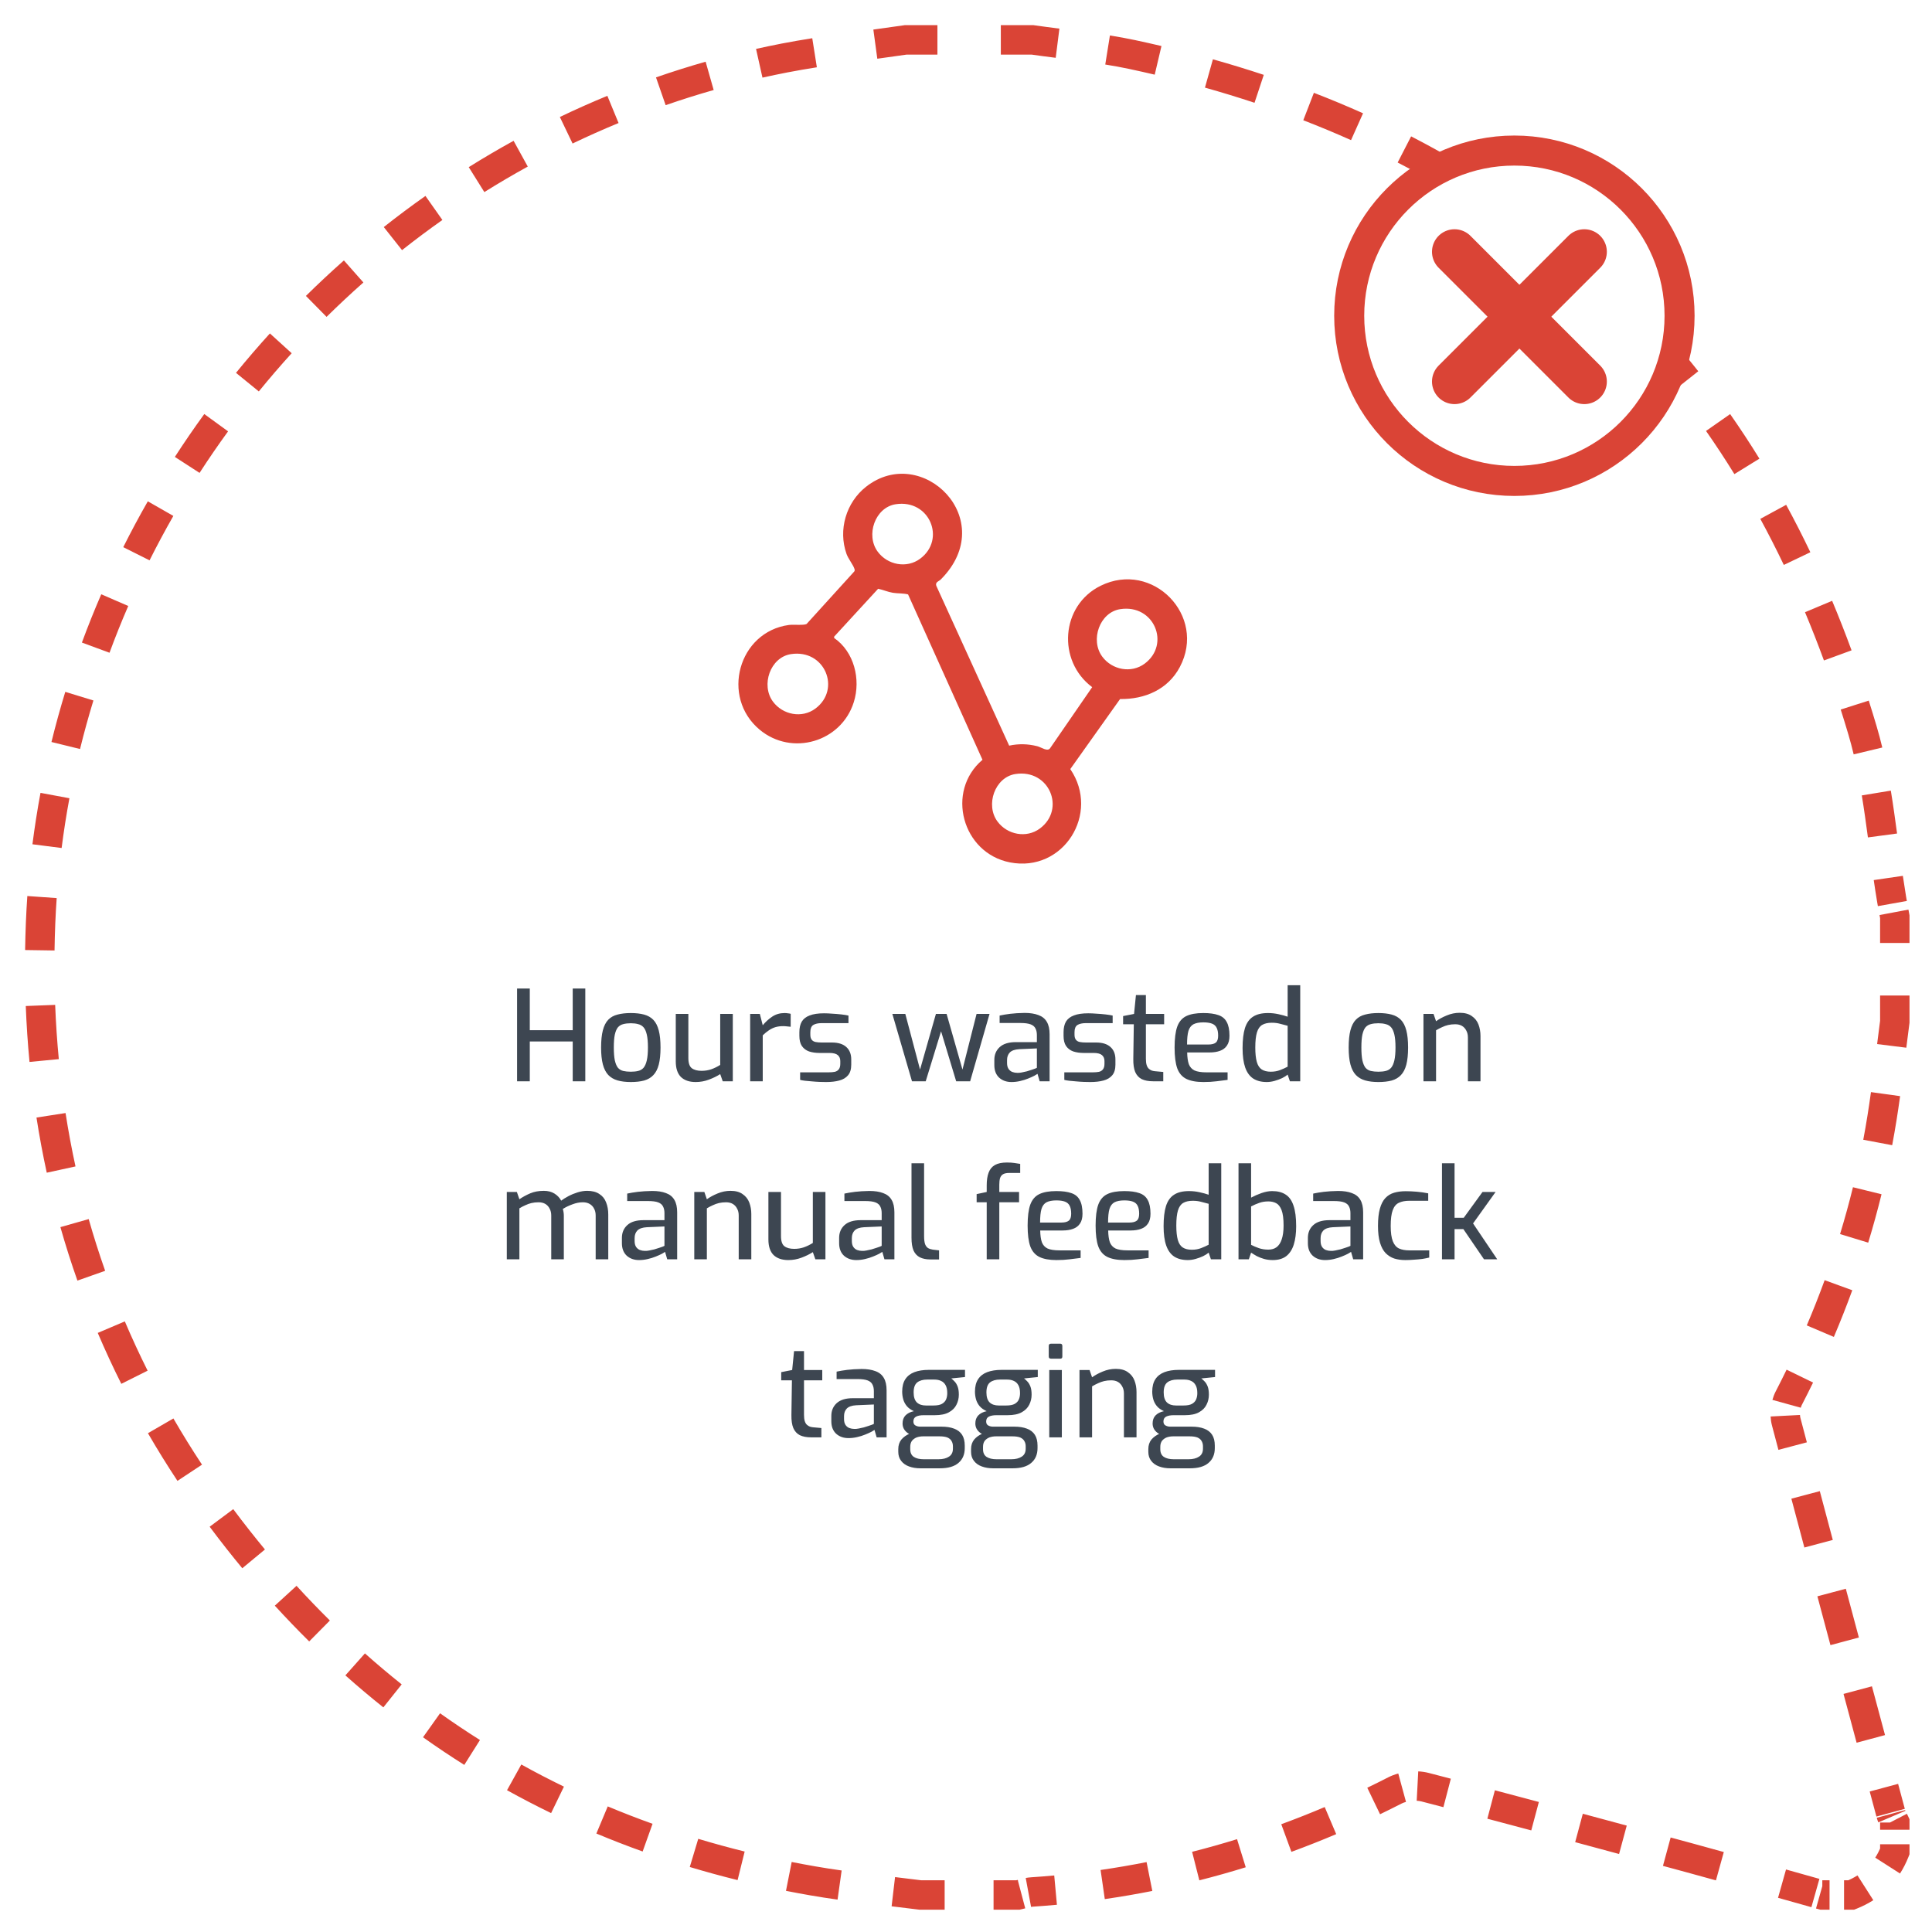 <svg width="293" height="293" viewBox="0 0 293 293" fill="none" xmlns="http://www.w3.org/2000/svg">
<path d="M156.59 6.048L156.909 3.84L156.75 3.817H156.59V6.048ZM171.738 8.277L172.205 6.096L172.204 6.095L171.738 8.277ZM282.453 110.744L280.314 111.377L280.314 111.377L282.453 110.744ZM286.872 136.363L284.672 136.732L284.672 136.735L286.872 136.363ZM287.358 139.024H289.589V138.815L289.55 138.609L287.358 139.024ZM287.358 154.959L289.57 155.253L289.589 155.107V154.959H287.358ZM285.412 169.577H283.181L287.615 169.931L285.412 169.577ZM285.412 169.572H287.643L283.209 169.219L285.412 169.572ZM271.275 212.044L269.294 211.019L269.294 211.019L271.275 212.044ZM270.886 215.606L268.728 216.173L268.729 216.176L270.886 215.606ZM286.699 274.813L284.545 275.392L284.554 275.428L284.565 275.464L286.699 274.813ZM286.802 275.185L288.946 274.571L288.941 274.553L288.936 274.535L286.802 275.185ZM287.358 276.394H289.589V275.898L289.379 275.449L287.358 276.394ZM287.358 280.789L289.432 281.611L289.589 281.215V280.789H287.358ZM280.761 287.385V289.615H281.191L281.59 289.456L280.761 287.385ZM276.364 287.385L275.766 289.534L276.059 289.615H276.364V287.385ZM274.969 286.991L274.367 289.139L274.37 289.14L274.969 286.991ZM256.11 281.722L256.697 279.57L256.694 279.569L256.11 281.722ZM216.128 271.04L215.562 273.198L215.567 273.199L216.128 271.04ZM211.547 271.531L210.534 269.543L210.53 269.545L211.547 271.531ZM156.498 286.931L156.634 289.158L156.646 289.157L156.498 286.931ZM154.389 287.385V289.615H154.634L154.874 289.562L154.389 287.385ZM139.554 287.385L139.268 289.597L139.41 289.615H139.554V287.385ZM123.275 285.247L123.659 283.049L123.658 283.049L123.275 285.247ZM36.134 233.528L34.382 234.909L34.382 234.91L36.134 233.528ZM6.156 139.926L3.927 139.834L3.927 139.834L6.156 139.926ZM118.949 8.801L118.526 6.61L118.525 6.611L118.949 8.801ZM137.358 6.048V3.817H137.194L137.032 3.841L137.358 6.048ZM156.59 6.048V3.817H151.782V6.048V8.279H156.59V6.048ZM142.166 6.048V3.817L137.358 3.817V6.048V8.279H142.166V6.048ZM137.358 6.048L137.032 3.841C135.512 4.065 133.985 4.276 132.45 4.484L132.75 6.695L133.049 8.905C134.589 8.696 136.137 8.483 137.684 8.255L137.358 6.048ZM123.534 8.001L123.185 5.797C121.633 6.043 120.078 6.31 118.526 6.61L118.949 8.801L119.373 10.991C120.865 10.702 122.369 10.444 123.882 10.204L123.534 8.001ZM118.949 8.801L118.525 6.611C117.229 6.862 115.94 7.131 114.658 7.418L115.145 9.595L115.632 11.772C116.873 11.494 118.12 11.234 119.374 10.991L118.949 8.801ZM107.623 11.505L107.013 9.359C104.474 10.082 101.964 10.874 99.486 11.735L100.218 13.842L100.95 15.95C103.348 15.117 105.777 14.35 108.234 13.651L107.623 11.505ZM92.959 16.596L92.109 14.533C89.672 15.537 87.27 16.608 84.904 17.743L85.869 19.754L86.834 21.766C89.124 20.667 91.45 19.63 93.809 18.658L92.959 16.596ZM78.965 23.307L77.889 21.353C75.582 22.623 73.314 23.956 71.088 25.349L72.271 27.24L73.454 29.131C75.611 27.782 77.807 26.492 80.041 25.262L78.965 23.307ZM65.806 31.538L64.521 29.715C62.37 31.231 60.264 32.806 58.203 34.436L59.588 36.186L60.972 37.935C62.968 36.356 65.009 34.83 67.092 33.361L65.806 31.538ZM53.633 41.168L52.155 39.496C50.185 41.239 48.264 43.034 46.394 44.879L47.96 46.467L49.527 48.055C51.34 46.267 53.202 44.527 55.111 42.839L53.633 41.168ZM42.584 52.068L40.933 50.568C39.165 52.513 37.45 54.506 35.79 56.545L37.52 57.953L39.251 59.362C40.859 57.386 42.521 55.454 44.235 53.569L42.584 52.068ZM32.784 64.105L30.98 62.793C29.435 64.918 27.946 67.086 26.518 69.294L28.391 70.506L30.264 71.718C31.648 69.578 33.09 67.477 34.589 65.418L32.784 64.105ZM24.354 77.137L22.417 76.029C21.113 78.31 19.87 80.628 18.692 82.981L20.686 83.98L22.681 84.979C23.823 82.7 25.026 80.454 26.29 78.244L24.354 77.137ZM17.403 91.014L15.356 90.127C14.311 92.537 13.332 94.978 12.421 97.449L14.514 98.221L16.608 98.993C17.49 96.6 18.438 94.235 19.45 91.901L17.403 91.014ZM12.034 105.578L9.9 104.925C9.132 107.434 8.433 109.969 7.805 112.529L9.971 113.061L12.138 113.593C12.746 111.115 13.423 108.66 14.167 106.231L12.034 105.578ZM8.335 120.65L6.142 120.242C5.662 122.821 5.254 125.421 4.92 128.04L7.133 128.322L9.346 128.605C9.669 126.07 10.064 123.554 10.528 121.058L8.335 120.65ZM6.372 136.045L4.146 135.889C4.055 137.2 3.981 138.515 3.927 139.834L6.156 139.926L8.385 140.017C8.438 138.741 8.508 137.469 8.597 136.2L6.372 136.045ZM6.156 139.926L3.927 139.834C3.869 141.255 3.83 142.669 3.808 144.079L6.039 144.112L8.27 144.146C8.29 142.775 8.329 141.399 8.385 140.017L6.156 139.926ZM6.137 152.482L3.908 152.569C4.019 155.419 4.208 158.245 4.476 161.049L6.697 160.836L8.918 160.624C8.658 157.906 8.474 155.163 8.366 152.396L6.137 152.482ZM7.737 169.142L5.532 169.485C5.969 172.297 6.489 175.085 7.091 177.847L9.271 177.372L11.45 176.896C10.867 174.223 10.364 171.524 9.941 168.8L7.737 169.142ZM11.307 185.492L9.161 186.101C9.936 188.832 10.796 191.535 11.741 194.212L13.845 193.469L15.948 192.726C15.034 190.138 14.203 187.523 13.453 184.882L11.307 185.492ZM16.878 201.271L14.825 202.144C15.932 204.747 17.123 207.321 18.397 209.868L20.392 208.869L22.387 207.87C21.154 205.406 20.002 202.915 18.931 200.398L16.878 201.271ZM24.366 216.236L22.436 217.354C23.847 219.792 25.34 222.202 26.913 224.584L28.774 223.354L30.636 222.125C29.11 219.815 27.664 217.48 26.297 215.118L24.366 216.236ZM33.585 230.204L31.796 231.537C32.639 232.668 33.501 233.792 34.382 234.909L36.134 233.528L37.886 232.147C37.029 231.061 36.192 229.969 35.374 228.871L33.585 230.204ZM36.134 233.528L34.382 234.91C35.161 235.897 35.949 236.872 36.744 237.834L38.463 236.411L40.181 234.989C39.408 234.054 38.643 233.107 37.886 232.147L36.134 233.528ZM43.325 242.004L41.678 243.509C43.381 245.372 45.118 247.181 46.891 248.933L48.459 247.347L50.028 245.76C48.31 244.062 46.624 242.308 44.972 240.499L43.325 242.004ZM53.862 252.416L52.379 254.082C54.262 255.758 56.181 257.376 58.137 258.935L59.528 257.19L60.918 255.446C59.026 253.937 57.168 252.372 55.344 250.749L53.862 252.416ZM65.446 261.649L64.153 263.467C66.203 264.924 68.289 266.322 70.412 267.659L71.601 265.772L72.791 263.885C70.739 262.591 68.721 261.24 66.738 259.83L65.446 261.649ZM77.977 269.547L76.894 271.497C79.087 272.714 81.316 273.871 83.579 274.969L84.552 272.961L85.525 270.954C83.335 269.892 81.18 268.773 79.059 267.596L77.977 269.547ZM91.306 276.01L90.443 278.067C92.749 279.033 95.088 279.941 97.461 280.791L98.213 278.69L98.965 276.59C96.666 275.767 94.4 274.888 92.168 273.952L91.306 276.01ZM105.251 281.005L104.608 283.142C106.994 283.859 109.412 284.521 111.861 285.128L112.397 282.962L112.933 280.797C110.554 280.208 108.208 279.565 105.893 278.869L105.251 281.005ZM119.632 284.57L119.199 286.759C120.423 287 121.654 287.229 122.893 287.445L123.275 285.247L123.658 283.049C122.452 282.839 121.254 282.617 120.064 282.381L119.632 284.57ZM123.275 285.247L122.892 287.445C124.27 287.685 125.648 287.896 127.022 288.088L127.331 285.879L127.641 283.67C126.304 283.482 124.977 283.279 123.659 283.049L123.275 285.247ZM135.479 286.887L135.218 289.102C136.576 289.262 137.924 289.423 139.268 289.597L139.554 287.385L139.84 285.172C138.47 284.995 137.101 284.831 135.74 284.671L135.479 286.887ZM139.554 287.385V289.615H143.262V287.385V285.154H139.554V287.385ZM150.68 287.385V289.615H154.389V287.385V285.154H150.68V287.385ZM154.389 287.385L154.874 289.562C155.093 289.513 155.303 289.459 155.484 289.411L154.913 287.254L154.342 285.098C154.174 285.142 154.034 285.178 153.904 285.207L154.389 287.385ZM155.963 287L156.367 289.193C156.478 289.173 156.565 289.162 156.634 289.158L156.498 286.931L156.362 284.705C156.073 284.722 155.803 284.761 155.558 284.806L155.963 287ZM156.498 286.931L156.646 289.157C157.865 289.077 159.079 288.98 160.289 288.869L160.085 286.647L159.88 284.426C158.708 284.534 157.531 284.627 156.35 284.705L156.498 286.931ZM167.23 285.802L167.549 288.01C169.969 287.66 172.371 287.248 174.756 286.775L174.321 284.587L173.887 282.398C171.578 282.857 169.253 283.256 166.91 283.594L167.23 285.802ZM181.339 283.002L181.887 285.164C184.251 284.565 186.596 283.905 188.925 283.184L188.265 281.052L187.605 278.921C185.35 279.62 183.079 280.259 180.791 280.839L181.339 283.002ZM195.081 278.749L195.849 280.844C198.131 280.007 200.396 279.111 202.644 278.158L201.772 276.104L200.901 274.05C198.72 274.975 196.525 275.844 194.313 276.654L195.081 278.749ZM208.325 273.133L209.295 275.142C210.389 274.614 211.478 274.073 212.564 273.517L211.547 271.531L210.53 269.545C209.476 270.085 208.417 270.611 207.356 271.124L208.325 273.133ZM211.547 271.531L212.56 273.519C212.736 273.429 212.961 273.341 213.229 273.269L212.643 271.116L212.057 268.963C211.54 269.104 211.022 269.295 210.534 269.543L211.547 271.531ZM214.969 270.867L214.852 273.095C215.13 273.11 215.37 273.147 215.562 273.198L216.128 271.04L216.693 268.882C216.165 268.743 215.62 268.667 215.085 268.639L214.969 270.867ZM216.128 271.04L215.567 273.199C216.679 273.488 217.79 273.777 218.901 274.068L219.465 271.909L220.029 269.751C218.916 269.46 217.802 269.17 216.688 268.881L216.128 271.04ZM226.136 273.663L225.566 275.82C227.786 276.407 230.007 276.998 232.227 277.591L232.802 275.435L233.378 273.28C231.155 272.686 228.931 272.095 226.707 271.507L226.136 273.663ZM239.464 277.221L238.885 279.375C241.104 279.972 243.323 280.571 245.542 281.171L246.124 279.017L246.706 276.864C244.486 276.263 242.265 275.664 240.044 275.067L239.464 277.221ZM252.782 280.82L252.198 282.973C253.307 283.274 254.417 283.575 255.526 283.876L256.11 281.722L256.694 279.569C255.585 279.268 254.475 278.968 253.365 278.667L252.782 280.82ZM256.11 281.722L255.524 283.875C257.094 284.303 258.663 284.735 260.233 285.171L260.83 283.022L261.427 280.873C259.852 280.435 258.276 280 256.697 279.57L256.11 281.722ZM270.256 285.667L269.651 287.814C271.222 288.256 272.794 288.699 274.367 289.139L274.969 286.991L275.57 284.843C274.001 284.403 272.431 283.962 270.861 283.519L270.256 285.667ZM274.969 286.991L274.37 289.14C274.483 289.172 274.597 289.204 274.711 289.236L275.318 287.089L275.924 284.942C275.806 284.909 275.687 284.875 275.567 284.842L274.969 286.991ZM276.015 287.287L275.409 289.434C275.527 289.467 275.646 289.5 275.766 289.534L276.364 287.385L276.963 285.235C276.85 285.204 276.736 285.172 276.622 285.14L276.015 287.287ZM276.364 287.385V289.615H277.463V287.385V285.154H276.364V287.385ZM279.662 287.385V289.615H280.761V287.385V285.154H279.662V287.385ZM280.761 287.385L281.59 289.456C282.479 289.1 283.317 288.674 284.099 288.175L282.898 286.295L281.697 284.415C281.166 284.754 280.579 285.054 279.932 285.313L280.761 287.385ZM286.271 282.927L288.151 284.13C288.651 283.347 289.078 282.506 289.432 281.611L287.358 280.789L285.284 279.967C285.029 280.613 284.73 281.197 284.392 281.725L286.271 282.927ZM287.358 280.789H289.589V279.69H287.358H285.128V280.789H287.358ZM287.358 277.493H289.589V276.394H287.358H285.128V277.493H287.358ZM287.358 276.394L289.379 275.449C289.313 275.307 289.245 275.176 289.191 275.07L287.21 276.096L285.229 277.123C285.277 277.214 285.31 277.281 285.338 277.339L287.358 276.394ZM286.915 275.499L288.967 274.623C288.949 274.582 288.945 274.567 288.946 274.571L286.802 275.185L284.657 275.799C284.719 276.015 284.792 276.208 284.863 276.374L286.915 275.499ZM286.802 275.185L288.936 274.535C288.935 274.532 288.932 274.524 288.928 274.507L286.775 275.093L284.622 275.678C284.635 275.723 284.65 275.777 284.668 275.836L286.802 275.185ZM286.726 274.906L288.878 274.321C288.866 274.276 288.851 274.222 288.833 274.163L286.699 274.813L284.565 275.464C284.566 275.467 284.569 275.475 284.573 275.492L286.726 274.906ZM286.699 274.813L288.854 274.235C288.523 273.002 288.192 271.769 287.861 270.536L285.706 271.114L283.552 271.692C283.883 272.925 284.214 274.158 284.545 275.392L286.699 274.813ZM283.721 263.715L285.876 263.137C285.214 260.671 284.553 258.205 283.891 255.739L281.737 256.317L279.582 256.894C280.243 259.361 280.905 261.827 281.566 264.294L283.721 263.715ZM279.754 248.917L281.909 248.34C281.249 245.874 280.589 243.408 279.93 240.941L277.775 241.517L275.619 242.093C276.279 244.56 276.939 247.027 277.599 249.494L279.754 248.917ZM275.799 234.116L277.955 233.541C277.298 231.075 276.641 228.608 275.985 226.14L273.829 226.713L271.673 227.286C272.329 229.755 272.986 232.223 273.644 234.691L275.799 234.116ZM271.865 219.309L274.022 218.738C273.695 217.504 273.369 216.27 273.043 215.036L270.886 215.606L268.729 216.176C269.055 217.411 269.382 218.646 269.709 219.88L271.865 219.309ZM270.886 215.606L273.043 215.039C273.014 214.927 272.989 214.775 272.979 214.589L270.751 214.704L268.523 214.82C268.547 215.266 268.61 215.725 268.728 216.173L270.886 215.606ZM270.948 212.895L273.099 213.489C273.148 213.31 273.205 213.169 273.257 213.068L271.275 212.044L269.294 211.019C269.079 211.434 268.917 211.87 268.798 212.301L270.948 212.895ZM271.275 212.044L273.257 213.069C273.84 211.942 274.409 210.809 274.962 209.672L272.956 208.696L270.95 207.719C270.413 208.824 269.861 209.923 269.294 211.019L271.275 212.044ZM276.063 201.879L278.116 202.752C279.11 200.414 280.042 198.056 280.91 195.675L278.814 194.911L276.719 194.146C275.878 196.453 274.974 198.739 274.01 201.006L276.063 201.879ZM281.191 187.806L283.325 188.457C284.065 186.032 284.739 183.585 285.346 181.117L283.18 180.584L281.013 180.051C280.426 182.44 279.773 184.808 279.057 187.156L281.191 187.806ZM284.769 173.263L286.961 173.676C287.196 172.431 287.414 171.181 287.615 169.925L285.412 169.572L283.209 169.219C283.015 170.435 282.804 171.645 282.577 172.85L284.769 173.263ZM285.412 169.572H283.181V169.573H285.412H287.643V169.572H285.412ZM285.412 169.576H283.181V169.577H285.412H287.643V169.576H285.412ZM285.412 169.577L287.615 169.931C287.813 168.698 287.994 167.466 288.164 166.236L285.954 165.93L283.744 165.625C283.577 166.83 283.401 168.03 283.209 169.223L285.412 169.577ZM286.89 158.616L289.104 158.892C289.256 157.674 289.409 156.462 289.57 155.253L287.358 154.959L285.147 154.664C284.984 155.892 284.829 157.118 284.676 158.34L286.89 158.616ZM287.358 154.959H289.589V150.975H287.358H285.128V154.959H287.358ZM287.358 143.008H289.589V139.024H287.358H285.128V143.008H287.358ZM287.358 139.024L289.55 138.609C289.508 138.387 289.467 138.167 289.425 137.947L287.233 138.36L285.04 138.773C285.082 138.995 285.125 139.218 285.166 139.439L287.358 139.024ZM286.988 137.029L289.184 136.638C289.146 136.423 289.108 136.207 289.072 135.991L286.872 136.363L284.672 136.735C284.711 136.965 284.751 137.194 284.791 137.42L286.988 137.029ZM286.872 136.363L289.072 135.994C288.897 134.946 288.734 133.89 288.579 132.827L286.371 133.149L284.164 133.471C284.322 134.557 284.49 135.645 284.672 136.732L286.872 136.363ZM285.492 126.704L287.703 126.407C287.414 124.251 287.113 122.073 286.756 119.904L284.555 120.266L282.354 120.628C282.699 122.728 282.993 124.851 283.281 127L285.492 126.704ZM283.291 113.886L285.461 113.366C285.2 112.277 284.912 111.191 284.592 110.11L282.453 110.744L280.314 111.377C280.61 112.375 280.877 113.385 281.122 114.406L283.291 113.886ZM282.453 110.744L284.592 110.111C284.208 108.813 283.813 107.527 283.408 106.252L281.282 106.929L279.156 107.606C279.552 108.851 279.938 110.108 280.314 111.377L282.453 110.744ZM278.706 99.395L280.801 98.627C279.866 96.076 278.884 93.572 277.854 91.118L275.797 91.981L273.74 92.844C274.742 95.234 275.699 97.673 276.611 100.162L278.706 99.395ZM272.54 84.714L274.553 83.751C273.38 81.3 272.157 78.902 270.882 76.558L268.922 77.623L266.962 78.689C268.2 80.964 269.388 83.293 270.527 85.676L272.54 84.714ZM264.928 70.73L266.827 69.559C265.402 67.248 263.921 64.995 262.387 62.799L260.558 64.077L258.73 65.355C260.215 67.48 261.648 69.662 263.03 71.901L264.928 70.73ZM255.804 57.687L257.554 56.303C255.871 54.177 254.132 52.112 252.336 50.108L250.674 51.597L249.013 53.086C250.748 55.022 252.429 57.017 254.055 59.072L255.804 57.687ZM245.179 45.836L246.745 44.246C244.82 42.35 242.837 40.516 240.797 38.743L239.334 40.427L237.871 42.111C239.841 43.823 241.755 45.594 243.613 47.425L245.179 45.836ZM233.164 35.395L234.52 33.623C232.382 31.988 230.189 30.414 227.939 28.901L226.694 30.752L225.449 32.604C227.624 34.066 229.744 35.587 231.808 37.167L233.164 35.395ZM219.956 26.508L221.089 24.586C218.781 23.226 216.42 21.924 214.006 20.682L212.985 22.665L211.964 24.649C214.303 25.853 216.59 27.113 218.823 28.43L219.956 26.508ZM205.804 19.216L206.715 17.18C204.279 16.09 201.793 15.055 199.259 14.076L198.455 16.157L197.65 18.237C200.114 19.19 202.528 20.195 204.893 21.252L205.804 19.216ZM190.958 13.47L191.66 11.352C189.134 10.515 186.562 9.729 183.946 8.993L183.342 11.14L182.738 13.288C185.29 14.006 187.796 14.772 190.256 15.587L190.958 13.47ZM175.632 9.152L176.143 6.98C174.841 6.674 173.528 6.379 172.205 6.096L171.738 8.277L171.271 10.459C172.565 10.736 173.848 11.024 175.121 11.323L175.632 9.152ZM171.738 8.277L172.204 6.095C170.911 5.82 169.616 5.586 168.326 5.379L167.973 7.582L167.62 9.785C168.853 9.982 170.07 10.203 171.273 10.459L171.738 8.277ZM160.385 6.554L160.665 4.341C159.401 4.181 158.15 4.019 156.909 3.84L156.59 6.048L156.271 8.256C157.553 8.441 158.835 8.607 160.105 8.767L160.385 6.554Z" fill="#DA4436"/>
<g filter="url(#filter0_d_6111_28398)">
<path d="M155.477 21.825C159.957 22.472 164.499 22.86 168.926 23.805C219.674 34.665 252.513 65.07 267.225 114.779C269.395 122.107 269.875 129.934 271.148 137.525C271.282 138.321 271.431 139.102 271.58 139.888V154.036C271.004 158.364 270.543 162.711 269.852 167.014V167.01C267.729 180.261 263.465 192.804 257.3 204.719C256.839 205.61 256.7 206.914 256.954 207.882C261.588 225.418 266.294 242.931 270.994 260.448C271.028 260.558 271.052 260.669 271.086 260.779C271.192 261.148 271.412 261.493 271.58 261.852V265.754C270.471 268.553 268.512 270.493 265.722 271.61H261.819C261.406 271.495 260.992 271.376 260.579 271.261C255 269.698 249.43 268.107 243.836 266.583C232.015 263.377 220.193 260.175 208.338 257.098C207.094 256.773 205.418 256.949 204.271 257.534C188.901 265.404 172.647 270.062 155.395 271.208C154.766 271.246 154.147 271.471 153.523 271.61H140.352C135.531 270.987 130.681 270.547 125.899 269.713C94.304 264.215 68.366 248.946 48.53 223.794C29.362 199.485 20.651 171.582 21.914 140.688C24.248 83.972 66.373 35.067 122.058 24.269C127.46 23.225 132.953 22.63 138.403 21.825H155.477Z" fill="white"/>
</g>
<circle cx="229.666" cy="47.885" r="25.051" fill="white" stroke="#DA4436" stroke-width="4.555"/>
<g clip-path="url(#clip0_6111_28398)">
<path d="M220.588 38.185L240.27 57.868L220.588 38.185Z" fill="#DA4436"/>
<path d="M220.588 38.185L240.27 57.868" stroke="#DA4436" stroke-width="6.836" stroke-miterlimit="10" stroke-linecap="round"/>
<path d="M240.27 38.185L220.588 57.868L240.27 38.185Z" fill="#DA4436"/>
<path d="M240.27 38.185L220.588 57.868" stroke="#DA4436" stroke-width="6.836" stroke-miterlimit="10" stroke-linecap="round"/>
</g>
<path d="M78.418 163.983V149.913H80.346V156.232H86.856V149.913H88.765V163.983H86.856V157.95H80.346V163.983H78.418ZM95.666 164.097C94.89 164.097 94.215 164.015 93.642 163.849C93.082 163.684 92.618 163.41 92.249 163.028C91.88 162.634 91.606 162.099 91.428 161.425C91.25 160.75 91.16 159.897 91.16 158.866C91.16 157.797 91.25 156.925 91.428 156.251C91.606 155.564 91.88 155.029 92.249 154.647C92.618 154.265 93.089 154.004 93.662 153.864C94.234 153.712 94.902 153.635 95.666 153.635C96.43 153.635 97.098 153.712 97.671 153.864C98.243 154.017 98.714 154.284 99.083 154.666C99.453 155.048 99.726 155.583 99.904 156.27C100.083 156.945 100.172 157.81 100.172 158.866C100.172 159.91 100.083 160.776 99.904 161.463C99.726 162.137 99.453 162.666 99.083 163.047C98.727 163.429 98.263 163.703 97.69 163.868C97.117 164.021 96.442 164.097 95.666 164.097ZM95.666 162.532C96.086 162.532 96.455 162.494 96.773 162.417C97.104 162.341 97.378 162.182 97.594 161.94C97.811 161.686 97.976 161.31 98.091 160.814C98.205 160.317 98.263 159.662 98.263 158.847C98.263 158.033 98.205 157.384 98.091 156.9C97.976 156.404 97.811 156.034 97.594 155.793C97.378 155.551 97.104 155.392 96.773 155.315C96.455 155.226 96.086 155.182 95.666 155.182C95.233 155.182 94.852 155.226 94.521 155.315C94.202 155.392 93.935 155.551 93.719 155.793C93.515 156.034 93.356 156.404 93.242 156.9C93.14 157.384 93.089 158.033 93.089 158.847C93.089 159.662 93.14 160.317 93.242 160.814C93.356 161.31 93.515 161.686 93.719 161.94C93.935 162.182 94.202 162.341 94.521 162.417C94.852 162.494 95.233 162.532 95.666 162.532ZM105.501 164.097C104.547 164.097 103.802 163.843 103.268 163.334C102.746 162.812 102.485 162.023 102.485 160.966V153.769H104.394V160.451C104.394 161.215 104.566 161.73 104.91 161.997C105.266 162.265 105.762 162.398 106.399 162.398C106.908 162.398 107.391 162.322 107.85 162.169C108.321 162.004 108.779 161.781 109.224 161.501V153.769H111.133V163.983H109.606L109.224 162.895C108.728 163.213 108.155 163.493 107.506 163.735C106.87 163.976 106.201 164.097 105.501 164.097ZM113.765 163.983V153.769H115.235L115.674 155.487C116.107 154.965 116.59 154.526 117.125 154.17C117.66 153.814 118.283 153.635 118.996 153.635C119.161 153.635 119.321 153.648 119.473 153.674C119.626 153.686 119.772 153.712 119.912 153.75V155.716C119.734 155.691 119.55 155.672 119.359 155.659C119.168 155.634 118.971 155.621 118.767 155.621C118.334 155.621 117.946 155.672 117.602 155.774C117.259 155.875 116.928 156.034 116.61 156.251C116.304 156.454 115.992 156.709 115.674 157.015V163.983H113.765ZM125.277 164.097C125.01 164.097 124.692 164.091 124.323 164.078C123.954 164.066 123.572 164.04 123.177 164.002C122.795 163.976 122.439 163.945 122.108 163.906C121.79 163.868 121.535 163.824 121.345 163.773V162.627H125.64C126.009 162.627 126.327 162.602 126.595 162.551C126.862 162.487 127.066 162.36 127.206 162.169C127.358 161.978 127.435 161.698 127.435 161.329V160.909C127.435 160.527 127.307 160.228 127.053 160.012C126.798 159.795 126.378 159.687 125.793 159.687H124.304C123.706 159.687 123.171 159.611 122.7 159.458C122.242 159.293 121.879 159.019 121.612 158.637C121.357 158.255 121.23 157.74 121.23 157.091V156.537C121.23 155.888 121.351 155.354 121.593 154.934C121.847 154.514 122.248 154.202 122.795 153.998C123.343 153.782 124.068 153.674 124.972 153.674C125.354 153.674 125.774 153.693 126.232 153.731C126.703 153.756 127.161 153.794 127.607 153.845C128.052 153.896 128.408 153.954 128.676 154.017V155.163H124.628C124.068 155.163 123.636 155.258 123.33 155.449C123.037 155.64 122.891 156.003 122.891 156.537V156.919C122.891 157.25 122.961 157.505 123.101 157.683C123.241 157.861 123.438 157.975 123.693 158.026C123.96 158.077 124.272 158.103 124.628 158.103H126.156C127.123 158.103 127.855 158.332 128.351 158.79C128.847 159.235 129.096 159.865 129.096 160.68V161.463C129.096 162.15 128.937 162.685 128.618 163.066C128.3 163.448 127.855 163.716 127.282 163.868C126.722 164.021 126.054 164.097 125.277 164.097ZM138.309 163.983L135.331 153.769H137.297L139.531 162.207L141.937 153.769H143.559L145.965 162.207L148.103 153.769H150.069L147.129 163.983H145.01L142.719 156.404L140.39 163.983H138.309ZM153.394 164.097C152.643 164.097 152.019 163.875 151.523 163.429C151.039 162.971 150.797 162.341 150.797 161.539V160.737C150.797 159.948 151.065 159.305 151.599 158.809C152.147 158.3 152.967 158.045 154.062 158.045H157.25V156.976C157.25 156.582 157.18 156.251 157.04 155.984C156.913 155.704 156.671 155.494 156.315 155.354C155.958 155.214 155.43 155.144 154.73 155.144H151.599V154.017C152.057 153.915 152.592 153.826 153.203 153.75C153.827 153.674 154.552 153.629 155.379 153.616C156.219 153.616 156.919 153.724 157.479 153.941C158.052 154.144 158.479 154.488 158.759 154.972C159.039 155.443 159.179 156.073 159.179 156.862V163.983H157.67L157.346 162.856C157.269 162.907 157.11 163.003 156.868 163.143C156.627 163.27 156.315 163.41 155.933 163.563C155.564 163.716 155.157 163.843 154.711 163.945C154.278 164.046 153.839 164.097 153.394 164.097ZM154.272 162.704C154.463 162.716 154.686 162.697 154.94 162.646C155.208 162.596 155.468 162.538 155.723 162.475C155.99 162.398 156.232 162.322 156.448 162.246C156.678 162.169 156.862 162.106 157.002 162.055C157.155 161.991 157.238 161.953 157.25 161.94V159L154.578 159.115C153.916 159.153 153.438 159.318 153.146 159.611C152.866 159.904 152.726 160.285 152.726 160.756V161.215C152.726 161.584 152.802 161.883 152.955 162.112C153.107 162.328 153.298 162.481 153.527 162.57C153.769 162.659 154.018 162.704 154.272 162.704ZM165.343 164.097C165.076 164.097 164.758 164.091 164.389 164.078C164.019 164.066 163.638 164.04 163.243 164.002C162.861 163.976 162.505 163.945 162.174 163.906C161.856 163.868 161.601 163.824 161.41 163.773V162.627H165.706C166.075 162.627 166.393 162.602 166.66 162.551C166.928 162.487 167.131 162.36 167.271 162.169C167.424 161.978 167.5 161.698 167.5 161.329V160.909C167.5 160.527 167.373 160.228 167.119 160.012C166.864 159.795 166.444 159.687 165.859 159.687H164.369C163.771 159.687 163.237 159.611 162.766 159.458C162.308 159.293 161.945 159.019 161.678 158.637C161.423 158.255 161.296 157.74 161.296 157.091V156.537C161.296 155.888 161.417 155.354 161.658 154.934C161.913 154.514 162.314 154.202 162.861 153.998C163.409 153.782 164.134 153.674 165.038 153.674C165.419 153.674 165.839 153.693 166.298 153.731C166.769 153.756 167.227 153.794 167.672 153.845C168.118 153.896 168.474 153.954 168.741 154.017V155.163H164.694C164.134 155.163 163.701 155.258 163.396 155.449C163.103 155.64 162.957 156.003 162.957 156.537V156.919C162.957 157.25 163.027 157.505 163.167 157.683C163.307 157.861 163.504 157.975 163.759 158.026C164.026 158.077 164.338 158.103 164.694 158.103H166.221C167.189 158.103 167.92 158.332 168.417 158.79C168.913 159.235 169.161 159.865 169.161 160.68V161.463C169.161 162.15 169.002 162.685 168.684 163.066C168.366 163.448 167.92 163.716 167.348 163.868C166.788 164.021 166.12 164.097 165.343 164.097ZM174.869 163.983C174.182 163.983 173.609 163.875 173.151 163.658C172.706 163.429 172.375 163.066 172.158 162.57C171.955 162.074 171.859 161.412 171.872 160.585L171.948 155.334H170.326V154.094L171.986 153.769L172.273 150.905H173.781V153.769H176.549V155.334H173.781V160.565C173.781 160.96 173.819 161.278 173.896 161.52C173.972 161.762 174.08 161.946 174.22 162.074C174.36 162.201 174.513 162.296 174.678 162.36C174.844 162.411 175.003 162.443 175.156 162.456L176.416 162.57V163.983H174.869ZM182.506 164.097C181.424 164.097 180.559 163.938 179.91 163.62C179.273 163.302 178.815 162.767 178.535 162.016C178.268 161.253 178.134 160.203 178.134 158.866C178.134 157.505 178.268 156.448 178.535 155.697C178.815 154.934 179.273 154.399 179.91 154.094C180.546 153.788 181.405 153.635 182.487 153.635C183.429 153.635 184.186 153.737 184.759 153.941C185.345 154.132 185.771 154.482 186.038 154.991C186.318 155.487 186.458 156.181 186.458 157.072C186.458 157.695 186.331 158.192 186.076 158.561C185.835 158.93 185.485 159.197 185.026 159.363C184.581 159.528 184.046 159.611 183.423 159.611H180.043C180.056 160.349 180.139 160.941 180.292 161.386C180.457 161.819 180.743 162.137 181.151 162.341C181.571 162.532 182.182 162.627 182.984 162.627H186.172V163.773C185.625 163.849 185.064 163.919 184.492 163.983C183.919 164.059 183.257 164.097 182.506 164.097ZM180.024 158.408H183.251C183.76 158.408 184.135 158.313 184.377 158.122C184.619 157.931 184.74 157.581 184.74 157.072C184.74 156.563 184.664 156.162 184.511 155.869C184.371 155.576 184.135 155.366 183.804 155.239C183.474 155.112 183.034 155.048 182.487 155.048C181.864 155.048 181.367 155.144 180.998 155.334C180.642 155.525 180.387 155.863 180.234 156.346C180.094 156.83 180.024 157.517 180.024 158.408ZM192.11 164.097C191.283 164.097 190.595 163.919 190.048 163.563C189.514 163.206 189.113 162.653 188.845 161.902C188.578 161.138 188.444 160.158 188.444 158.962C188.444 157.702 188.565 156.684 188.807 155.907C189.062 155.118 189.469 154.545 190.029 154.189C190.589 153.82 191.346 153.635 192.301 153.635C192.835 153.635 193.364 153.693 193.885 153.807C194.42 153.922 194.885 154.049 195.279 154.189V149.416H197.188V163.983H195.623L195.279 162.971C195.075 163.149 194.795 163.327 194.439 163.506C194.083 163.671 193.701 163.811 193.294 163.926C192.886 164.04 192.492 164.097 192.11 164.097ZM192.721 162.532C193.243 162.532 193.714 162.449 194.134 162.284C194.566 162.118 194.948 161.946 195.279 161.768V155.564C194.885 155.449 194.496 155.347 194.115 155.258C193.745 155.156 193.332 155.105 192.874 155.105C192.275 155.105 191.792 155.214 191.423 155.43C191.054 155.646 190.786 156.028 190.621 156.575C190.455 157.123 190.373 157.886 190.373 158.866C190.373 159.77 190.449 160.495 190.602 161.043C190.754 161.577 191.003 161.959 191.346 162.188C191.703 162.417 192.161 162.532 192.721 162.532ZM209.04 164.097C208.263 164.097 207.589 164.015 207.016 163.849C206.456 163.684 205.991 163.41 205.622 163.028C205.253 162.634 204.98 162.099 204.801 161.425C204.623 160.75 204.534 159.897 204.534 158.866C204.534 157.797 204.623 156.925 204.801 156.251C204.98 155.564 205.253 155.029 205.622 154.647C205.991 154.265 206.462 154.004 207.035 153.864C207.608 153.712 208.276 153.635 209.04 153.635C209.803 153.635 210.472 153.712 211.044 153.864C211.617 154.017 212.088 154.284 212.457 154.666C212.826 155.048 213.1 155.583 213.278 156.27C213.456 156.945 213.545 157.81 213.545 158.866C213.545 159.91 213.456 160.776 213.278 161.463C213.1 162.137 212.826 162.666 212.457 163.047C212.101 163.429 211.636 163.703 211.063 163.868C210.491 164.021 209.816 164.097 209.04 164.097ZM209.04 162.532C209.46 162.532 209.829 162.494 210.147 162.417C210.478 162.341 210.752 162.182 210.968 161.94C211.184 161.686 211.35 161.31 211.464 160.814C211.579 160.317 211.636 159.662 211.636 158.847C211.636 158.033 211.579 157.384 211.464 156.9C211.35 156.404 211.184 156.034 210.968 155.793C210.752 155.551 210.478 155.392 210.147 155.315C209.829 155.226 209.46 155.182 209.04 155.182C208.607 155.182 208.225 155.226 207.894 155.315C207.576 155.392 207.309 155.551 207.092 155.793C206.889 156.034 206.73 156.404 206.615 156.9C206.513 157.384 206.462 158.033 206.462 158.847C206.462 159.662 206.513 160.317 206.615 160.814C206.73 161.31 206.889 161.686 207.092 161.94C207.309 162.182 207.576 162.341 207.894 162.417C208.225 162.494 208.607 162.532 209.04 162.532ZM215.878 163.983V153.769H217.405L217.787 154.876C218.245 154.545 218.786 154.253 219.41 153.998C220.046 153.731 220.701 153.597 221.376 153.597C222.14 153.597 222.751 153.763 223.209 154.094C223.68 154.412 224.017 154.838 224.221 155.373C224.424 155.907 224.526 156.486 224.526 157.11V163.983H222.617V157.339C222.617 156.932 222.534 156.582 222.369 156.289C222.216 155.984 222 155.748 221.72 155.583C221.44 155.417 221.096 155.334 220.689 155.334C220.307 155.334 219.95 155.373 219.62 155.449C219.301 155.525 218.996 155.634 218.703 155.774C218.41 155.901 218.105 156.06 217.787 156.251V163.983H215.878ZM76.859 190.983V180.769H78.387L78.769 181.876C79.265 181.533 79.812 181.234 80.41 180.979C81.008 180.724 81.696 180.597 82.472 180.597C83.109 180.597 83.65 180.737 84.095 181.017C84.54 181.297 84.878 181.654 85.107 182.086C85.412 181.857 85.781 181.628 86.214 181.399C86.647 181.17 87.111 180.979 87.608 180.826C88.104 180.674 88.581 180.597 89.04 180.597C89.803 180.597 90.421 180.756 90.891 181.074C91.375 181.38 91.719 181.806 91.922 182.354C92.139 182.888 92.247 183.499 92.247 184.186V190.983H90.338V184.339C90.338 183.932 90.255 183.582 90.09 183.289C89.937 182.984 89.714 182.748 89.421 182.583C89.141 182.417 88.798 182.334 88.391 182.334C87.881 182.334 87.36 182.436 86.825 182.64C86.29 182.831 85.8 183.066 85.355 183.346C85.406 183.512 85.444 183.684 85.469 183.862C85.495 184.027 85.508 184.193 85.508 184.358V190.983H83.599V184.339C83.599 183.932 83.516 183.582 83.35 183.289C83.198 182.984 82.981 182.748 82.701 182.583C82.421 182.417 82.078 182.334 81.67 182.334C81.288 182.334 80.932 182.373 80.601 182.449C80.283 182.525 79.978 182.634 79.685 182.774C79.392 182.901 79.087 183.06 78.769 183.251V190.983H76.859ZM96.912 191.097C96.161 191.097 95.538 190.875 95.041 190.429C94.558 189.971 94.316 189.341 94.316 188.539V187.737C94.316 186.948 94.583 186.305 95.118 185.809C95.665 185.3 96.486 185.045 97.58 185.045H100.769V183.976C100.769 183.582 100.699 183.251 100.559 182.984C100.431 182.704 100.189 182.494 99.833 182.354C99.477 182.214 98.948 182.144 98.249 182.144H95.118V181.017C95.576 180.915 96.11 180.826 96.721 180.75C97.345 180.674 98.07 180.629 98.898 180.616C99.738 180.616 100.438 180.724 100.998 180.941C101.57 181.144 101.997 181.488 102.277 181.972C102.557 182.443 102.697 183.073 102.697 183.862V190.983H101.189L100.864 189.856C100.788 189.907 100.629 190.003 100.387 190.143C100.145 190.27 99.833 190.41 99.451 190.563C99.082 190.716 98.675 190.843 98.229 190.945C97.797 191.046 97.358 191.097 96.912 191.097ZM97.79 189.704C97.981 189.716 98.204 189.697 98.459 189.646C98.726 189.596 98.987 189.538 99.241 189.475C99.509 189.398 99.75 189.322 99.967 189.246C100.196 189.169 100.38 189.106 100.52 189.055C100.673 188.991 100.756 188.953 100.769 188.94V186L98.096 186.115C97.434 186.153 96.957 186.318 96.664 186.611C96.384 186.904 96.244 187.285 96.244 187.756V188.215C96.244 188.584 96.32 188.883 96.473 189.112C96.626 189.328 96.817 189.481 97.046 189.57C97.288 189.659 97.536 189.704 97.79 189.704ZM105.291 190.983V180.769H106.819L107.2 181.876C107.659 181.545 108.2 181.253 108.823 180.998C109.46 180.731 110.115 180.597 110.79 180.597C111.553 180.597 112.164 180.763 112.622 181.094C113.093 181.412 113.431 181.838 113.634 182.373C113.838 182.907 113.94 183.486 113.94 184.11V190.983H112.031V184.339C112.031 183.932 111.948 183.582 111.782 183.289C111.63 182.984 111.413 182.748 111.133 182.583C110.853 182.417 110.51 182.334 110.102 182.334C109.721 182.334 109.364 182.373 109.033 182.449C108.715 182.525 108.41 182.634 108.117 182.774C107.824 182.901 107.519 183.06 107.2 183.251V190.983H105.291ZM119.55 191.097C118.595 191.097 117.85 190.843 117.316 190.334C116.794 189.812 116.533 189.023 116.533 187.966V180.769H118.442V187.451C118.442 188.215 118.614 188.73 118.958 188.997C119.314 189.265 119.81 189.398 120.447 189.398C120.956 189.398 121.44 189.322 121.898 189.169C122.369 189.004 122.827 188.781 123.272 188.501V180.769H125.182V190.983H123.654L123.272 189.895C122.776 190.213 122.203 190.493 121.554 190.735C120.918 190.976 120.25 191.097 119.55 191.097ZM129.856 191.097C129.105 191.097 128.481 190.875 127.985 190.429C127.501 189.971 127.259 189.341 127.259 188.539V187.737C127.259 186.948 127.527 186.305 128.061 185.809C128.609 185.3 129.43 185.045 130.524 185.045H133.712V183.976C133.712 183.582 133.642 183.251 133.502 182.984C133.375 182.704 133.133 182.494 132.777 182.354C132.421 182.214 131.892 182.144 131.192 182.144H128.061V181.017C128.52 180.915 129.054 180.826 129.665 180.75C130.289 180.674 131.014 180.629 131.841 180.616C132.681 180.616 133.381 180.724 133.941 180.941C134.514 181.144 134.941 181.488 135.221 181.972C135.501 182.443 135.641 183.073 135.641 183.862V190.983H134.132L133.808 189.856C133.731 189.907 133.572 190.003 133.331 190.143C133.089 190.27 132.777 190.41 132.395 190.563C132.026 190.716 131.619 190.843 131.173 190.945C130.74 191.046 130.301 191.097 129.856 191.097ZM130.734 189.704C130.925 189.716 131.148 189.697 131.402 189.646C131.67 189.596 131.931 189.538 132.185 189.475C132.452 189.398 132.694 189.322 132.911 189.246C133.14 189.169 133.324 189.106 133.464 189.055C133.617 188.991 133.7 188.953 133.712 188.94V186L131.04 186.115C130.378 186.153 129.9 186.318 129.608 186.611C129.328 186.904 129.188 187.285 129.188 187.756V188.215C129.188 188.584 129.264 188.883 129.417 189.112C129.57 189.328 129.76 189.481 129.99 189.57C130.231 189.659 130.48 189.704 130.734 189.704ZM141.08 191.002C140.456 191.002 139.928 190.894 139.495 190.677C139.075 190.461 138.757 190.117 138.541 189.646C138.337 189.163 138.235 188.514 138.235 187.699V176.416H140.144V187.451C140.144 187.986 140.195 188.399 140.297 188.692C140.412 188.972 140.564 189.169 140.755 189.284C140.959 189.398 141.194 189.475 141.462 189.513L142.416 189.627V191.002H141.08ZM149.641 190.983V182.334H148.114V181.094L149.641 180.769V179.757C149.641 178.993 149.736 178.357 149.927 177.848C150.118 177.326 150.436 176.938 150.882 176.683C151.327 176.429 151.938 176.302 152.715 176.302C153.16 176.302 153.542 176.327 153.86 176.378C154.191 176.429 154.477 176.473 154.719 176.512V177.886H153.058C152.651 177.886 152.339 177.95 152.123 178.077C151.906 178.204 151.754 178.402 151.665 178.669C151.588 178.936 151.55 179.267 151.55 179.662V180.769H154.547V182.334H151.55V190.983H149.641ZM160.217 191.097C159.136 191.097 158.27 190.938 157.621 190.62C156.985 190.302 156.526 189.767 156.246 189.016C155.979 188.253 155.846 187.203 155.846 185.866C155.846 184.505 155.979 183.448 156.246 182.697C156.526 181.934 156.985 181.399 157.621 181.094C158.257 180.788 159.117 180.635 160.198 180.635C161.14 180.635 161.897 180.737 162.47 180.941C163.056 181.132 163.482 181.482 163.749 181.991C164.029 182.487 164.169 183.181 164.169 184.072C164.169 184.695 164.042 185.192 163.788 185.561C163.546 185.93 163.196 186.197 162.738 186.363C162.292 186.528 161.757 186.611 161.134 186.611H157.755C157.767 187.349 157.85 187.941 158.003 188.386C158.168 188.819 158.455 189.137 158.862 189.341C159.282 189.532 159.893 189.627 160.695 189.627H163.883V190.773C163.336 190.849 162.776 190.919 162.203 190.983C161.63 191.059 160.968 191.097 160.217 191.097ZM157.736 185.408H160.962C161.471 185.408 161.847 185.313 162.088 185.122C162.33 184.931 162.451 184.581 162.451 184.072C162.451 183.563 162.375 183.162 162.222 182.869C162.082 182.576 161.847 182.366 161.516 182.239C161.185 182.112 160.746 182.048 160.198 182.048C159.575 182.048 159.078 182.144 158.709 182.334C158.353 182.525 158.098 182.863 157.946 183.346C157.806 183.83 157.736 184.517 157.736 185.408ZM170.528 191.097C169.446 191.097 168.58 190.938 167.931 190.62C167.295 190.302 166.837 189.767 166.557 189.016C166.289 188.253 166.156 187.203 166.156 185.866C166.156 184.505 166.289 183.448 166.557 182.697C166.837 181.934 167.295 181.399 167.931 181.094C168.567 180.788 169.427 180.635 170.508 180.635C171.45 180.635 172.208 180.737 172.78 180.941C173.366 181.132 173.792 181.482 174.059 181.991C174.339 182.487 174.479 183.181 174.479 184.072C174.479 184.695 174.352 185.192 174.098 185.561C173.856 185.93 173.506 186.197 173.048 186.363C172.602 186.528 172.068 186.611 171.444 186.611H168.065C168.077 187.349 168.16 187.941 168.313 188.386C168.478 188.819 168.765 189.137 169.172 189.341C169.592 189.532 170.203 189.627 171.005 189.627H174.193V190.773C173.646 190.849 173.086 190.919 172.513 190.983C171.94 191.059 171.278 191.097 170.528 191.097ZM168.046 185.408H171.272C171.781 185.408 172.157 185.313 172.398 185.122C172.64 184.931 172.761 184.581 172.761 184.072C172.761 183.563 172.685 183.162 172.532 182.869C172.392 182.576 172.157 182.366 171.826 182.239C171.495 182.112 171.056 182.048 170.508 182.048C169.885 182.048 169.388 182.144 169.019 182.334C168.663 182.525 168.408 182.863 168.256 183.346C168.116 183.83 168.046 184.517 168.046 185.408ZM180.131 191.097C179.304 191.097 178.617 190.919 178.069 190.563C177.535 190.206 177.134 189.653 176.867 188.902C176.599 188.138 176.466 187.158 176.466 185.962C176.466 184.702 176.587 183.684 176.828 182.907C177.083 182.118 177.49 181.545 178.05 181.189C178.61 180.82 179.368 180.635 180.322 180.635C180.857 180.635 181.385 180.693 181.907 180.807C182.441 180.922 182.906 181.049 183.3 181.189V176.416H185.21V190.983H183.644L183.3 189.971C183.097 190.149 182.817 190.327 182.46 190.506C182.104 190.671 181.722 190.811 181.315 190.926C180.908 191.04 180.513 191.097 180.131 191.097ZM180.742 189.532C181.264 189.532 181.735 189.449 182.155 189.284C182.588 189.118 182.969 188.946 183.3 188.768V182.564C182.906 182.449 182.518 182.347 182.136 182.258C181.767 182.156 181.353 182.105 180.895 182.105C180.297 182.105 179.813 182.214 179.444 182.43C179.075 182.646 178.808 183.028 178.642 183.575C178.477 184.123 178.394 184.886 178.394 185.866C178.394 186.77 178.47 187.495 178.623 188.043C178.776 188.577 179.024 188.959 179.368 189.188C179.724 189.417 180.182 189.532 180.742 189.532ZM193.021 191.097C192.55 191.097 192.111 191.04 191.703 190.926C191.309 190.811 190.946 190.671 190.615 190.506C190.297 190.327 190.004 190.149 189.737 189.971L189.393 190.983H187.828V176.416H189.737V181.628C190.208 181.374 190.73 181.144 191.303 180.941C191.888 180.737 192.429 180.635 192.925 180.635C193.765 180.635 194.453 180.814 194.987 181.17C195.522 181.514 195.916 182.074 196.171 182.85C196.438 183.626 196.572 184.664 196.572 185.962C196.572 187.044 196.451 187.973 196.209 188.749C195.967 189.513 195.585 190.098 195.064 190.506C194.542 190.9 193.861 191.097 193.021 191.097ZM192.353 189.513C192.849 189.513 193.263 189.392 193.593 189.15C193.937 188.896 194.198 188.501 194.376 187.966C194.567 187.419 194.663 186.719 194.663 185.866C194.663 184.823 194.561 184.04 194.357 183.518C194.153 182.996 193.88 182.646 193.536 182.468C193.193 182.29 192.798 182.201 192.353 182.201C191.843 182.201 191.379 182.277 190.959 182.43C190.552 182.57 190.144 182.748 189.737 182.964V188.787C190.081 188.966 190.469 189.131 190.902 189.284C191.334 189.436 191.818 189.513 192.353 189.513ZM200.945 191.097C200.194 191.097 199.571 190.875 199.074 190.429C198.591 189.971 198.349 189.341 198.349 188.539V187.737C198.349 186.948 198.616 186.305 199.151 185.809C199.698 185.3 200.519 185.045 201.613 185.045H204.802V183.976C204.802 183.582 204.732 183.251 204.592 182.984C204.464 182.704 204.223 182.494 203.866 182.354C203.51 182.214 202.982 182.144 202.282 182.144H199.151V181.017C199.609 180.915 200.143 180.826 200.754 180.75C201.378 180.674 202.103 180.629 202.931 180.616C203.771 180.616 204.471 180.724 205.031 180.941C205.603 181.144 206.03 181.488 206.31 181.972C206.59 182.443 206.73 183.073 206.73 183.862V190.983H205.222L204.897 189.856C204.821 189.907 204.662 190.003 204.42 190.143C204.178 190.27 203.866 190.41 203.484 190.563C203.115 190.716 202.708 190.843 202.262 190.945C201.83 191.046 201.391 191.097 200.945 191.097ZM201.823 189.704C202.014 189.716 202.237 189.697 202.492 189.646C202.759 189.596 203.02 189.538 203.274 189.475C203.542 189.398 203.783 189.322 204 189.246C204.229 189.169 204.413 189.106 204.553 189.055C204.706 188.991 204.789 188.953 204.802 188.94V186L202.129 186.115C201.467 186.153 200.99 186.318 200.697 186.611C200.417 186.904 200.277 187.285 200.277 187.756V188.215C200.277 188.584 200.353 188.883 200.506 189.112C200.659 189.328 200.85 189.481 201.079 189.57C201.321 189.659 201.569 189.704 201.823 189.704ZM213.123 191.097C212.525 191.097 211.972 191.021 211.463 190.868C210.966 190.703 210.527 190.429 210.145 190.047C209.776 189.666 209.49 189.137 209.286 188.463C209.082 187.788 208.981 186.935 208.981 185.905C208.981 184.848 209.076 183.983 209.267 183.308C209.458 182.621 209.732 182.086 210.088 181.704C210.457 181.31 210.903 181.036 211.424 180.884C211.946 180.731 212.532 180.654 213.181 180.654C213.715 180.654 214.275 180.68 214.861 180.731C215.459 180.782 216.038 180.864 216.598 180.979V182.105H213.715C213.092 182.105 212.57 182.207 212.15 182.411C211.73 182.602 211.418 182.977 211.214 183.537C211.011 184.085 210.909 184.88 210.909 185.924C210.909 186.929 211.017 187.705 211.233 188.253C211.45 188.787 211.762 189.15 212.169 189.341C212.589 189.532 213.111 189.627 213.734 189.627H216.751V190.716C216.458 190.792 216.108 190.862 215.701 190.926C215.306 190.976 214.886 191.015 214.441 191.04C214.008 191.078 213.569 191.097 213.123 191.097ZM218.684 190.983V176.416H220.593V184.683H221.986L224.831 180.769H226.816L223.399 185.542L227.065 190.983H225.06L221.929 186.401H220.593V190.983H218.684ZM123.021 217.983C122.333 217.983 121.761 217.875 121.302 217.658C120.857 217.429 120.526 217.066 120.31 216.57C120.106 216.074 120.01 215.412 120.023 214.585L120.1 209.334H118.477V208.094L120.138 207.769L120.424 204.905H121.932V207.769H124.701V209.334H121.932V214.565C121.932 214.96 121.971 215.278 122.047 215.52C122.123 215.762 122.231 215.946 122.371 216.074C122.511 216.201 122.664 216.296 122.83 216.36C122.995 216.411 123.154 216.443 123.307 216.456L124.567 216.57V217.983H123.021ZM128.672 218.097C127.921 218.097 127.297 217.875 126.801 217.429C126.317 216.971 126.076 216.341 126.076 215.539V214.737C126.076 213.948 126.343 213.305 126.877 212.809C127.425 212.3 128.246 212.045 129.34 212.045H132.528V210.976C132.528 210.582 132.458 210.251 132.318 209.984C132.191 209.704 131.949 209.494 131.593 209.354C131.237 209.214 130.708 209.144 130.008 209.144H126.877V208.017C127.336 207.915 127.87 207.826 128.481 207.75C129.105 207.674 129.83 207.629 130.658 207.616C131.498 207.616 132.198 207.724 132.758 207.941C133.33 208.144 133.757 208.488 134.037 208.972C134.317 209.443 134.457 210.073 134.457 210.862V217.983H132.948L132.624 216.856C132.548 216.907 132.388 217.003 132.147 217.143C131.905 217.27 131.593 217.41 131.211 217.563C130.842 217.716 130.435 217.843 129.989 217.945C129.557 218.046 129.117 218.097 128.672 218.097ZM129.55 216.704C129.741 216.716 129.964 216.697 130.218 216.646C130.486 216.596 130.747 216.538 131.001 216.475C131.268 216.398 131.51 216.322 131.727 216.246C131.956 216.169 132.14 216.106 132.28 216.055C132.433 215.991 132.516 215.953 132.528 215.94V213L129.856 213.115C129.194 213.153 128.717 213.318 128.424 213.611C128.144 213.904 128.004 214.285 128.004 214.756V215.215C128.004 215.584 128.08 215.883 128.233 216.112C128.386 216.328 128.577 216.481 128.806 216.57C129.047 216.659 129.296 216.704 129.55 216.704ZM139.59 222.679C138.941 222.679 138.362 222.584 137.853 222.393C137.357 222.215 136.962 221.935 136.669 221.553C136.377 221.184 136.23 220.726 136.23 220.178V219.758C136.23 219.186 136.389 218.702 136.708 218.307C137.038 217.926 137.452 217.633 137.949 217.429C138.445 217.226 138.96 217.124 139.495 217.124L140.01 217.83C139.667 217.83 139.342 217.881 139.037 217.983C138.744 218.097 138.502 218.269 138.311 218.498C138.133 218.74 138.044 219.046 138.044 219.415V219.777C138.044 220.312 138.222 220.7 138.579 220.942C138.948 221.184 139.45 221.305 140.087 221.305H142.32C142.995 221.305 143.53 221.171 143.924 220.904C144.319 220.649 144.516 220.248 144.516 219.701V219.338C144.516 219.033 144.446 218.766 144.306 218.536C144.179 218.307 143.969 218.129 143.676 218.002C143.383 217.887 142.982 217.83 142.473 217.83H139.648C138.744 217.83 138.057 217.646 137.586 217.276C137.115 216.907 136.879 216.443 136.879 215.883C136.879 215.374 137.026 214.966 137.318 214.661C137.624 214.343 138.05 214.126 138.598 214.012C138.139 213.808 137.777 213.547 137.509 213.229C137.255 212.911 137.077 212.567 136.975 212.198C136.873 211.816 136.822 211.435 136.822 211.053C136.822 210.276 136.981 209.646 137.299 209.163C137.618 208.679 138.076 208.323 138.674 208.094C139.285 207.864 140.01 207.75 140.85 207.75H146.349V208.838L144.268 209.048C144.42 209.163 144.586 209.315 144.764 209.506C144.942 209.684 145.095 209.933 145.222 210.251C145.35 210.569 145.413 210.989 145.413 211.511C145.413 212.058 145.292 212.567 145.05 213.038C144.821 213.509 144.44 213.891 143.905 214.184C143.383 214.476 142.67 214.623 141.767 214.623H140.087C139.603 214.623 139.221 214.693 138.941 214.833C138.661 214.973 138.521 215.221 138.521 215.577C138.521 215.87 138.629 216.074 138.846 216.188C139.062 216.303 139.291 216.36 139.533 216.36H142.76C143.536 216.36 144.185 216.462 144.707 216.666C145.241 216.869 145.642 217.181 145.91 217.601C146.177 218.021 146.311 218.568 146.311 219.243V219.606C146.311 220.573 145.992 221.324 145.356 221.858C144.732 222.406 143.784 222.679 142.511 222.679H139.59ZM140.43 213.153H141.557C142.13 213.153 142.562 213.07 142.855 212.905C143.16 212.726 143.37 212.497 143.485 212.217C143.6 211.937 143.657 211.625 143.657 211.282C143.657 210.773 143.574 210.372 143.409 210.079C143.243 209.774 143.014 209.557 142.721 209.43C142.441 209.29 142.098 209.22 141.69 209.22H140.621C139.972 209.22 139.463 209.366 139.094 209.659C138.738 209.952 138.559 210.454 138.559 211.167C138.559 211.867 138.725 212.376 139.056 212.695C139.387 213 139.845 213.153 140.43 213.153ZM150.628 222.679C149.978 222.679 149.399 222.584 148.89 222.393C148.394 222.215 147.999 221.935 147.707 221.553C147.414 221.184 147.267 220.726 147.267 220.178V219.758C147.267 219.186 147.427 218.702 147.745 218.307C148.076 217.926 148.489 217.633 148.986 217.429C149.482 217.226 149.998 217.124 150.532 217.124L151.048 217.83C150.704 217.83 150.379 217.881 150.074 217.983C149.781 218.097 149.539 218.269 149.348 218.498C149.17 218.74 149.081 219.046 149.081 219.415V219.777C149.081 220.312 149.259 220.7 149.616 220.942C149.985 221.184 150.488 221.305 151.124 221.305H153.358C154.032 221.305 154.567 221.171 154.961 220.904C155.356 220.649 155.553 220.248 155.553 219.701V219.338C155.553 219.033 155.483 218.766 155.343 218.536C155.216 218.307 155.006 218.129 154.713 218.002C154.42 217.887 154.019 217.83 153.51 217.83H150.685C149.781 217.83 149.094 217.646 148.623 217.276C148.152 216.907 147.917 216.443 147.917 215.883C147.917 215.374 148.063 214.966 148.356 214.661C148.661 214.343 149.088 214.126 149.635 214.012C149.177 213.808 148.814 213.547 148.547 213.229C148.292 212.911 148.114 212.567 148.012 212.198C147.91 211.816 147.859 211.435 147.859 211.053C147.859 210.276 148.018 209.646 148.337 209.163C148.655 208.679 149.113 208.323 149.711 208.094C150.322 207.864 151.048 207.75 151.888 207.75H157.386V208.838L155.305 209.048C155.458 209.163 155.623 209.315 155.801 209.506C155.979 209.684 156.132 209.933 156.259 210.251C156.387 210.569 156.45 210.989 156.45 211.511C156.45 212.058 156.329 212.567 156.088 213.038C155.859 213.509 155.477 213.891 154.942 214.184C154.42 214.476 153.708 214.623 152.804 214.623H151.124C150.64 214.623 150.258 214.693 149.978 214.833C149.698 214.973 149.558 215.221 149.558 215.577C149.558 215.87 149.667 216.074 149.883 216.188C150.099 216.303 150.328 216.36 150.57 216.36H153.797C154.573 216.36 155.222 216.462 155.744 216.666C156.279 216.869 156.68 217.181 156.947 217.601C157.214 218.021 157.348 218.568 157.348 219.243V219.606C157.348 220.573 157.03 221.324 156.393 221.858C155.769 222.406 154.821 222.679 153.549 222.679H150.628ZM151.468 213.153H152.594C153.167 213.153 153.599 213.07 153.892 212.905C154.198 212.726 154.408 212.497 154.522 212.217C154.637 211.937 154.694 211.625 154.694 211.282C154.694 210.773 154.611 210.372 154.446 210.079C154.28 209.774 154.051 209.557 153.759 209.43C153.479 209.29 153.135 209.22 152.728 209.22H151.658C151.009 209.22 150.5 209.366 150.131 209.659C149.775 209.952 149.597 210.454 149.597 211.167C149.597 211.867 149.762 212.376 150.093 212.695C150.424 213 150.882 213.153 151.468 213.153ZM159.393 206.051C159.164 206.051 159.049 205.943 159.049 205.726V204.123C159.049 203.893 159.164 203.779 159.393 203.779H160.806C160.907 203.779 160.984 203.811 161.035 203.874C161.086 203.938 161.111 204.021 161.111 204.123V205.726C161.111 205.943 161.009 206.051 160.806 206.051H159.393ZM159.126 217.983V207.769H161.035V217.983H159.126ZM163.712 217.983V207.769H165.239L165.621 208.876C166.079 208.545 166.62 208.253 167.244 207.998C167.88 207.731 168.536 207.597 169.21 207.597C169.974 207.597 170.585 207.763 171.043 208.094C171.514 208.412 171.851 208.838 172.055 209.373C172.259 209.907 172.36 210.486 172.36 211.11V217.983H170.451V211.339C170.451 210.932 170.369 210.582 170.203 210.289C170.05 209.984 169.834 209.748 169.554 209.583C169.274 209.417 168.93 209.334 168.523 209.334C168.141 209.334 167.785 209.373 167.454 209.449C167.136 209.525 166.83 209.634 166.538 209.774C166.245 209.901 165.939 210.06 165.621 210.251V217.983H163.712ZM177.512 222.679C176.863 222.679 176.284 222.584 175.775 222.393C175.278 222.215 174.884 221.935 174.591 221.553C174.298 221.184 174.152 220.726 174.152 220.178V219.758C174.152 219.186 174.311 218.702 174.629 218.307C174.96 217.926 175.374 217.633 175.87 217.429C176.367 217.226 176.882 217.124 177.417 217.124L177.932 217.83C177.588 217.83 177.264 217.881 176.958 217.983C176.666 218.097 176.424 218.269 176.233 218.498C176.055 218.74 175.966 219.046 175.966 219.415V219.777C175.966 220.312 176.144 220.7 176.5 220.942C176.869 221.184 177.372 221.305 178.008 221.305H180.242C180.917 221.305 181.451 221.171 181.846 220.904C182.24 220.649 182.438 220.248 182.438 219.701V219.338C182.438 219.033 182.368 218.766 182.228 218.536C182.1 218.307 181.89 218.129 181.598 218.002C181.305 217.887 180.904 217.83 180.395 217.83H177.569C176.666 217.83 175.978 217.646 175.507 217.276C175.037 216.907 174.801 216.443 174.801 215.883C174.801 215.374 174.947 214.966 175.24 214.661C175.546 214.343 175.972 214.126 176.519 214.012C176.061 213.808 175.698 213.547 175.431 213.229C175.177 212.911 174.998 212.567 174.897 212.198C174.795 211.816 174.744 211.435 174.744 211.053C174.744 210.276 174.903 209.646 175.221 209.163C175.539 208.679 175.997 208.323 176.596 208.094C177.207 207.864 177.932 207.75 178.772 207.75H184.27V208.838L182.189 209.048C182.342 209.163 182.508 209.315 182.686 209.506C182.864 209.684 183.017 209.933 183.144 210.251C183.271 210.569 183.335 210.989 183.335 211.511C183.335 212.058 183.214 212.567 182.972 213.038C182.743 213.509 182.361 213.891 181.827 214.184C181.305 214.476 180.592 214.623 179.688 214.623H178.008C177.525 214.623 177.143 214.693 176.863 214.833C176.583 214.973 176.443 215.221 176.443 215.577C176.443 215.87 176.551 216.074 176.768 216.188C176.984 216.303 177.213 216.36 177.455 216.36H180.681C181.458 216.36 182.107 216.462 182.629 216.666C183.163 216.869 183.564 217.181 183.831 217.601C184.099 218.021 184.232 218.568 184.232 219.243V219.606C184.232 220.573 183.914 221.324 183.278 221.858C182.654 222.406 181.706 222.679 180.433 222.679H177.512ZM178.352 213.153H179.478C180.051 213.153 180.484 213.07 180.777 212.905C181.082 212.726 181.292 212.497 181.407 212.217C181.521 211.937 181.579 211.625 181.579 211.282C181.579 210.773 181.496 210.372 181.33 210.079C181.165 209.774 180.936 209.557 180.643 209.43C180.363 209.29 180.019 209.22 179.612 209.22H178.543C177.894 209.22 177.385 209.366 177.016 209.659C176.659 209.952 176.481 210.454 176.481 211.167C176.481 211.867 176.647 212.376 176.978 212.695C177.308 213 177.767 213.153 178.352 213.153Z" fill="#3D4651"/>
<g clip-path="url(#clip1_6111_28398)">
<path d="M153.047 113.082C154.504 112.771 155.842 112.805 157.29 113.162C157.927 113.319 158.888 114.067 159.273 113.445L165.636 104.211C160.295 100.229 160.865 91.829 166.908 88.84C174.781 84.943 183.053 93.372 178.928 101.161C177.126 104.566 173.619 106.069 169.868 106.012L162.315 116.637C166.908 123.373 161.263 132.369 153.168 130.788C145.916 129.372 143.378 120.004 149 115.227L137.713 90.147C136.98 89.954 136.132 90.018 135.408 89.899C134.624 89.768 133.937 89.451 133.174 89.291L126.504 96.549V96.756C129.533 98.842 130.575 103.025 129.481 106.492C127.577 112.53 120.107 114.722 115.224 110.677C109.263 105.728 111.981 95.822 119.639 94.78C120.315 94.689 121.919 94.864 122.326 94.629L129.559 86.661C129.661 86.515 129.618 86.389 129.569 86.238C129.381 85.655 128.64 84.738 128.38 84.006C127.084 80.356 128.32 76.198 131.339 73.821C139.817 67.15 151.701 78.817 142.679 87.876C142.381 88.174 141.822 88.248 141.991 88.832L153.047 113.082ZM135.831 76.471C132.707 76.957 131.254 81.159 133.113 83.67C134.603 85.682 137.506 86.247 139.544 84.734C143.496 81.802 140.986 75.67 135.831 76.471ZM169.882 92.383C166.758 92.869 165.304 97.071 167.164 99.582C168.653 101.594 171.557 102.159 173.595 100.647C177.546 97.715 175.037 91.582 169.882 92.383ZM119.94 99.203C116.816 99.688 115.363 103.89 117.222 106.401C118.712 108.413 121.616 108.979 123.653 107.466C127.605 104.534 125.096 98.401 119.94 99.203ZM153.991 117.387C150.867 117.872 149.413 122.074 151.273 124.585C152.762 126.597 155.666 127.163 157.704 125.65C161.656 122.718 159.146 116.586 153.991 117.387Z" fill="#DA4436"/>
</g>
<defs>
<filter id="filter0_d_6111_28398" x="0.601" y="0.631" width="292.173" height="292.172" filterUnits="userSpaceOnUse" color-interpolation-filters="sRGB">
<feFlood flood-opacity="0" result="BackgroundImageFix"/>
<feColorMatrix in="SourceAlpha" type="matrix" values="0 0 0 0 0 0 0 0 0 0 0 0 0 0 0 0 0 0 127 0" result="hardAlpha"/>
<feOffset/>
<feGaussianBlur stdDeviation="10.597"/>
<feComposite in2="hardAlpha" operator="out"/>
<feColorMatrix type="matrix" values="0 0 0 0 0 0 0 0 0 0 0 0 0 0 0 0 0 0 0.25 0"/>
<feBlend mode="normal" in2="BackgroundImageFix" result="effect1_dropShadow_6111_28398"/>
<feBlend mode="normal" in="SourceGraphic" in2="effect1_dropShadow_6111_28398" result="shape"/>
</filter>
<clipPath id="clip0_6111_28398">
<rect width="37.956" height="37.956" fill="white" transform="translate(209.93 29.666)"/>
</clipPath>
<clipPath id="clip1_6111_28398">
<rect width="68.042" height="59.119" fill="white" transform="translate(111.982 71.85)"/>
</clipPath>
</defs>
</svg>
